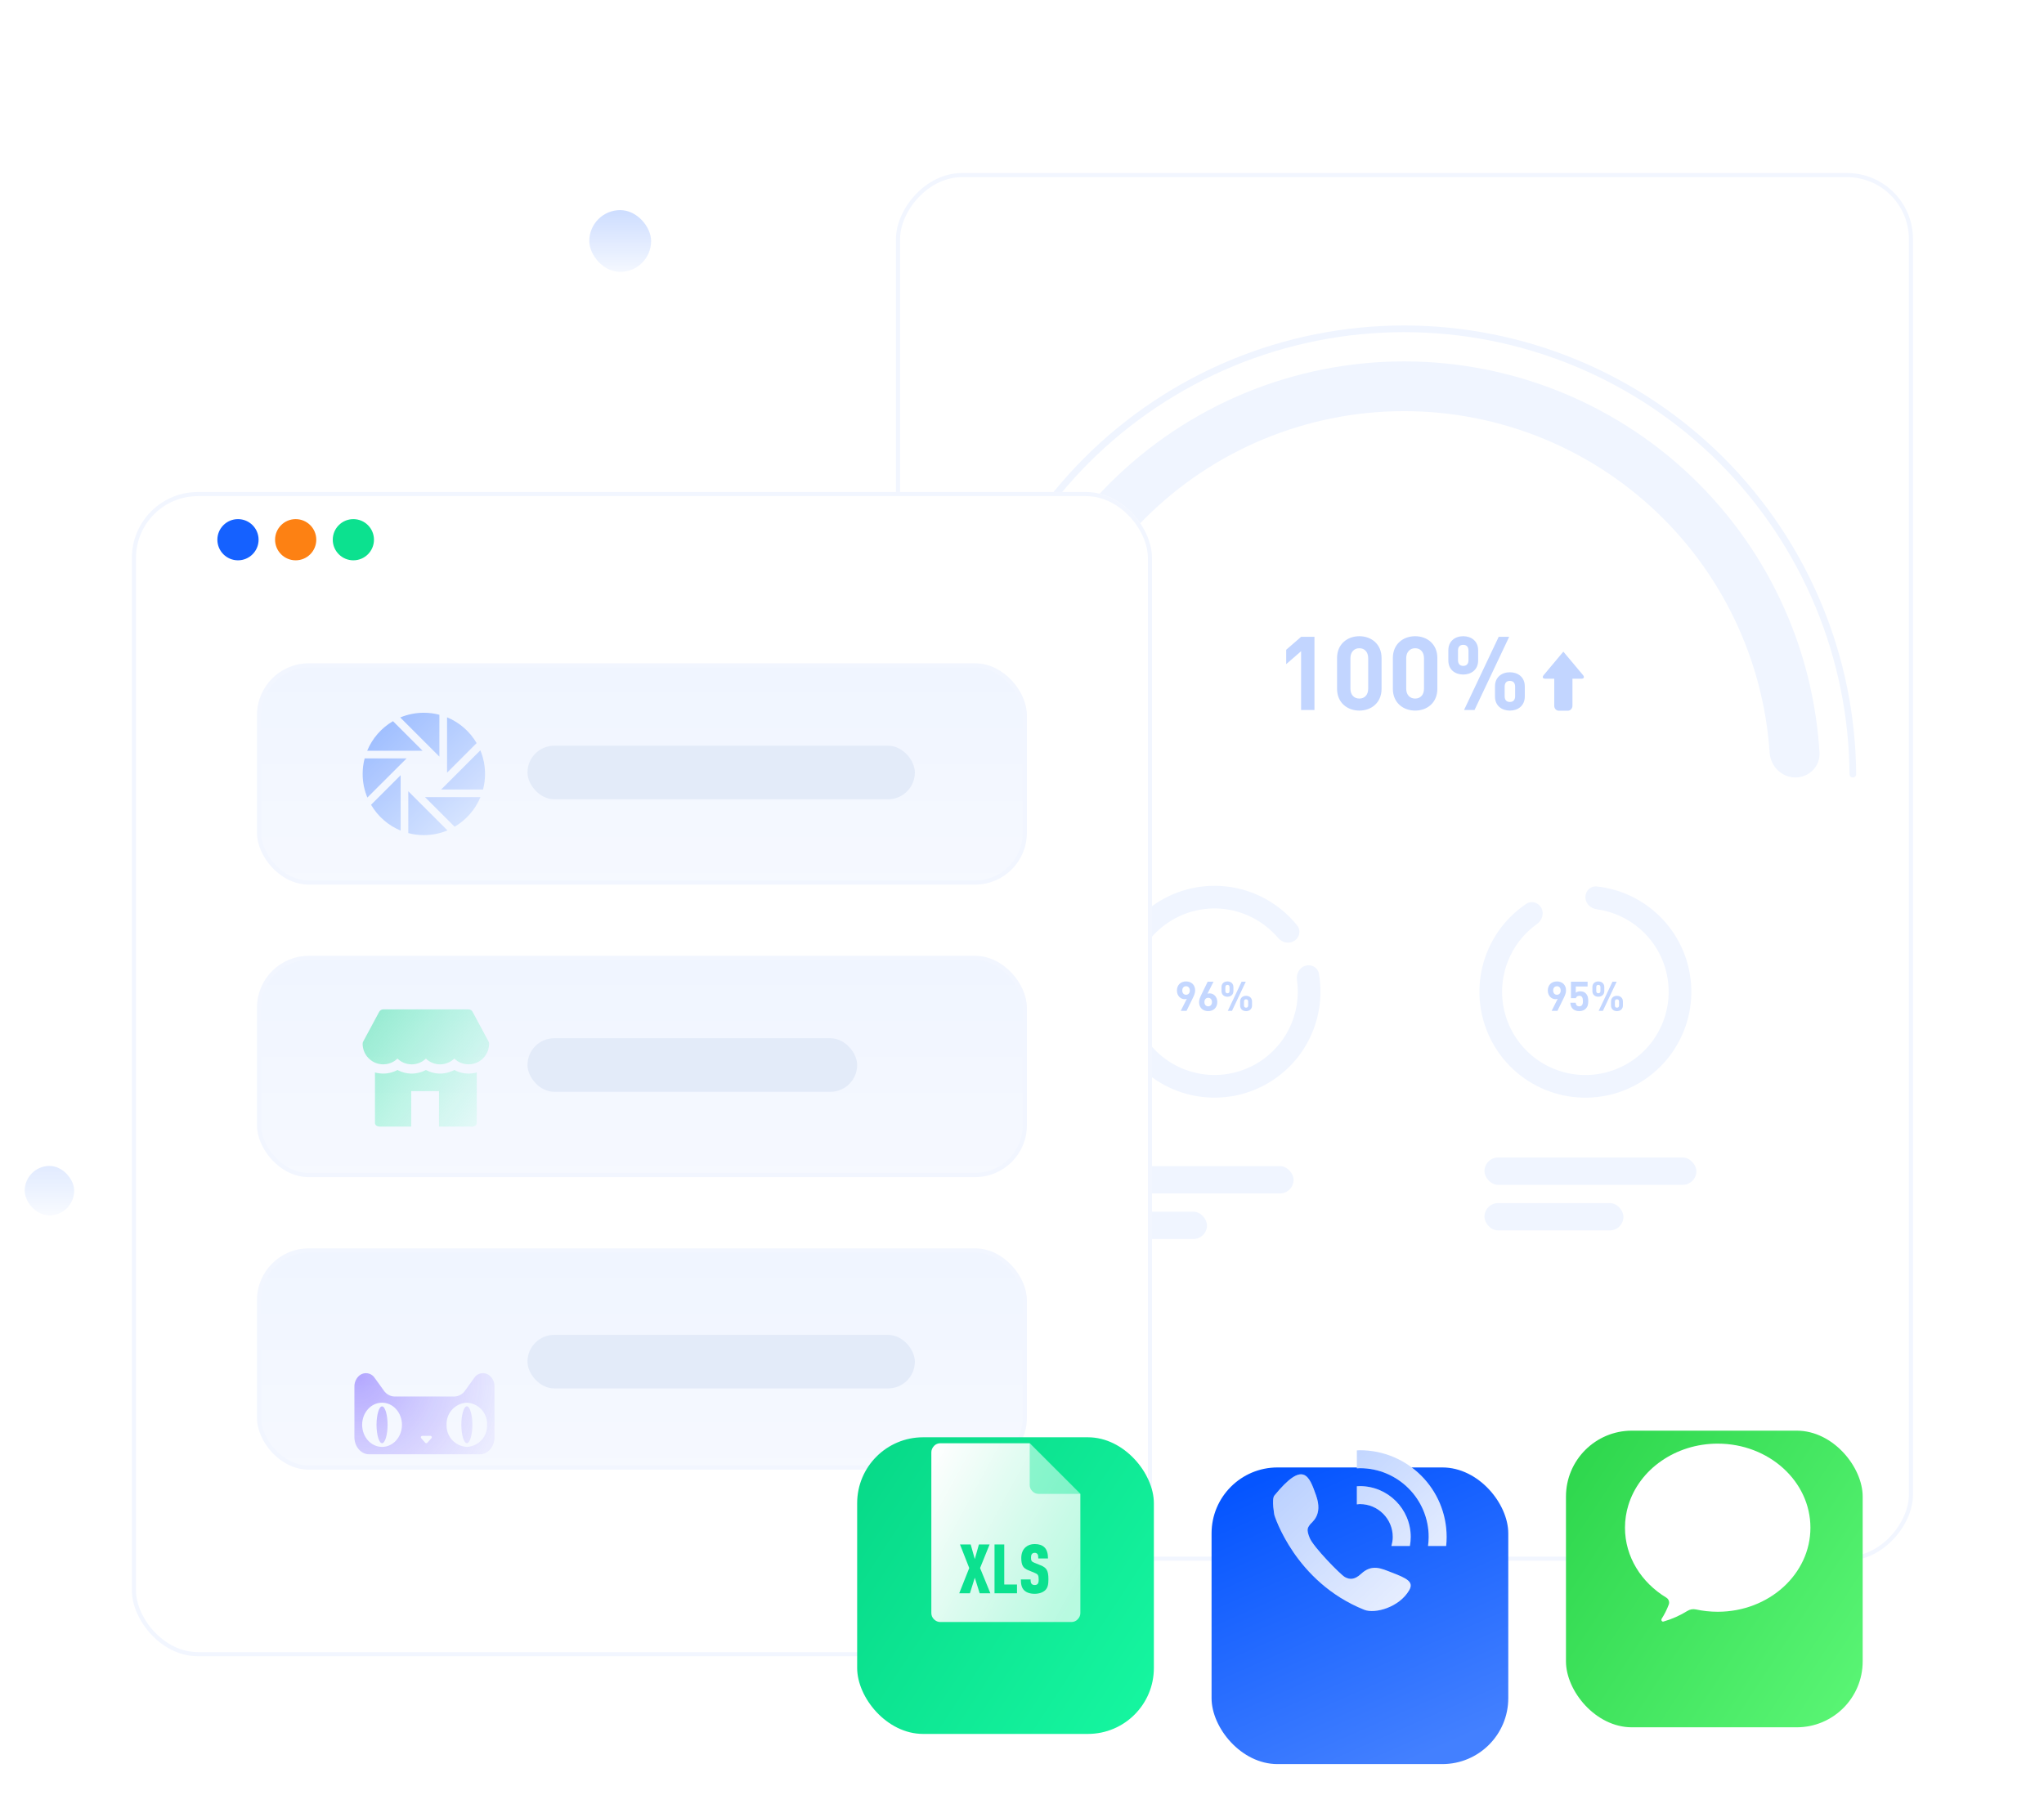 <svg width="496" height="440" viewBox="0 0 496 440" fill="none" xmlns="http://www.w3.org/2000/svg">
<rect width="496" height="440" fill="white"/>
<g filter="url(#filter0_d_1616_6291)">
<rect width="246.791" height="336.822" rx="16" transform="matrix(-1 0 0 1 464.208 32)" fill="white"/>
<rect x="-0.5" y="0.5" width="245.791" height="335.822" rx="15.5" transform="matrix(-1 0 0 1 463.208 32)" stroke="#F2F6FF"/>
</g>
<path d="M290.016 240.403C290.016 239 289.06 238.213 287.806 238.213C286.552 238.213 285.597 239.03 285.597 240.423C285.597 241.737 286.512 242.523 287.468 242.523C287.637 242.523 287.826 242.503 287.995 242.433L286.522 245.359H287.926L289.428 242.294C289.747 241.647 290.016 241.05 290.016 240.403ZM288.722 240.413C288.722 241.07 288.334 241.448 287.806 241.448C287.259 241.448 286.891 241.04 286.891 240.413C286.891 239.756 287.279 239.378 287.806 239.378C288.334 239.378 288.722 239.756 288.722 240.413ZM295.39 243.21C295.39 241.896 294.484 241.11 293.529 241.11C293.359 241.11 293.17 241.13 293.001 241.199L294.474 238.273H293.061L291.568 241.339C291.25 241.985 290.971 242.583 290.971 243.23C290.971 244.633 291.926 245.419 293.18 245.419C294.434 245.419 295.39 244.603 295.39 243.21ZM294.096 243.22C294.096 243.876 293.708 244.255 293.18 244.255C292.653 244.255 292.265 243.876 292.265 243.22C292.265 242.563 292.653 242.184 293.18 242.184C293.728 242.184 294.096 242.593 294.096 243.22ZM303.819 244.056V243.07C303.819 242.175 303.153 241.707 302.376 241.707C301.59 241.707 300.933 242.175 300.933 243.07V244.056C300.933 244.951 301.59 245.419 302.376 245.419C303.153 245.419 303.819 244.951 303.819 244.056ZM299.301 240.562V239.577C299.301 238.681 298.634 238.213 297.858 238.213C297.071 238.213 296.415 238.681 296.415 239.577V240.562C296.415 241.458 297.071 241.926 297.858 241.926C298.634 241.926 299.301 241.458 299.301 240.562ZM302.307 238.273H301.291L297.937 245.359H298.953L302.307 238.273ZM302.884 244.016C302.884 244.394 302.695 244.583 302.376 244.583C302.048 244.583 301.869 244.394 301.869 244.016V243.11C301.869 242.732 302.048 242.543 302.376 242.543C302.695 242.543 302.884 242.732 302.884 243.11V244.016ZM298.365 240.522C298.365 240.901 298.176 241.09 297.858 241.09C297.539 241.09 297.35 240.901 297.35 240.522V239.617C297.35 239.239 297.529 239.049 297.858 239.049C298.176 239.049 298.365 239.239 298.365 239.617V240.522Z" fill="#C4D7FF"/>
<path d="M316.785 234.395C318.246 233.977 319.784 234.821 320.044 236.318C320.989 241.765 320.156 247.399 317.627 252.369C314.68 258.161 309.65 262.622 303.548 264.855C297.446 267.089 290.725 266.929 284.736 264.408C278.747 261.887 273.935 257.192 271.267 251.267C268.599 245.342 268.274 238.626 270.356 232.471C272.439 226.316 276.775 221.177 282.492 218.089C288.209 215.001 294.884 214.192 301.173 215.825C306.571 217.227 311.341 220.338 314.793 224.656C315.742 225.842 315.354 227.554 314.073 228.371C312.792 229.187 311.105 228.795 310.122 227.637C307.443 224.479 303.841 222.202 299.79 221.15C294.847 219.866 289.6 220.502 285.106 222.93C280.613 225.357 277.204 229.396 275.567 234.234C273.93 239.072 274.186 244.351 276.283 249.008C278.38 253.665 282.163 257.356 286.87 259.338C291.578 261.319 296.861 261.445 301.657 259.689C306.454 257.934 310.408 254.427 312.724 249.875C314.621 246.144 315.304 241.939 314.716 237.839C314.5 236.336 315.325 234.813 316.785 234.395Z" fill="white"/>
<path d="M316.785 234.395C318.246 233.977 319.784 234.821 320.044 236.318C320.989 241.765 320.156 247.399 317.627 252.369C314.68 258.161 309.65 262.622 303.548 264.855C297.446 267.089 290.725 266.929 284.736 264.408C278.747 261.887 273.935 257.192 271.267 251.267C268.599 245.342 268.274 238.626 270.356 232.471C272.439 226.316 276.775 221.177 282.492 218.089C288.209 215.001 294.884 214.192 301.173 215.825C306.571 217.227 311.341 220.338 314.793 224.656C315.742 225.842 315.354 227.554 314.073 228.371C312.792 229.187 311.105 228.795 310.122 227.637C307.443 224.479 303.841 222.202 299.79 221.15C294.847 219.866 289.6 220.502 285.106 222.93C280.613 225.357 277.204 229.396 275.567 234.234C273.93 239.072 274.186 244.351 276.283 249.008C278.38 253.665 282.163 257.356 286.87 259.338C291.578 261.319 296.861 261.445 301.657 259.689C306.454 257.934 310.408 254.427 312.724 249.875C314.621 246.144 315.304 241.939 314.716 237.839C314.5 236.336 315.325 234.813 316.785 234.395Z" fill="#F0F5FF"/>
<rect x="360.221" y="280.949" width="51.422" height="6.635" rx="3.318" fill="#F0F5FF"/>
<rect x="360.221" y="292.012" width="33.728" height="6.635" rx="3.318" fill="#F0F5FF"/>
<path d="M380.015 240.403C380.015 239 379.059 238.213 377.805 238.213C376.551 238.213 375.596 239.03 375.596 240.423C375.596 241.737 376.511 242.523 377.467 242.523C377.636 242.523 377.825 242.503 377.994 242.433L376.521 245.359H377.925L379.428 242.294C379.746 241.647 380.015 241.05 380.015 240.403ZM378.721 240.413C378.721 241.07 378.333 241.448 377.805 241.448C377.258 241.448 376.89 241.04 376.89 240.413C376.89 239.756 377.278 239.378 377.805 239.378C378.333 239.378 378.721 239.756 378.721 240.413ZM385.409 242.971C385.409 242.304 385.329 241.637 384.772 241.08C384.483 240.791 384.035 240.602 383.448 240.602C382.97 240.602 382.572 240.781 382.383 240.96V239.438H385.25V238.273H381.209V242.274H382.393C382.483 241.995 382.722 241.697 383.249 241.697C383.876 241.697 384.115 242.155 384.115 242.971C384.115 243.419 384.065 243.797 383.836 244.026C383.677 244.185 383.468 244.255 383.219 244.255C382.682 244.255 382.423 243.936 382.353 243.379H381.059C381.099 243.896 381.199 244.414 381.637 244.852C381.945 245.16 382.483 245.419 383.219 245.419C383.956 245.419 384.463 245.16 384.782 244.842C385.299 244.324 385.409 243.767 385.409 242.971ZM393.818 244.056V243.07C393.818 242.175 393.152 241.707 392.375 241.707C391.589 241.707 390.932 242.175 390.932 243.07V244.056C390.932 244.951 391.589 245.419 392.375 245.419C393.152 245.419 393.818 244.951 393.818 244.056ZM389.3 240.562V239.577C389.3 238.681 388.633 238.213 387.857 238.213C387.071 238.213 386.414 238.681 386.414 239.577V240.562C386.414 241.458 387.071 241.926 387.857 241.926C388.633 241.926 389.3 241.458 389.3 240.562ZM392.306 238.273H391.29L387.936 245.359H388.952L392.306 238.273ZM392.883 244.016C392.883 244.394 392.694 244.583 392.375 244.583C392.047 244.583 391.868 244.394 391.868 244.016V243.11C391.868 242.732 392.047 242.543 392.375 242.543C392.694 242.543 392.883 242.732 392.883 243.11V244.016ZM388.364 240.522C388.364 240.901 388.175 241.09 387.857 241.09C387.538 241.09 387.349 240.901 387.349 240.522V239.617C387.349 239.239 387.528 239.049 387.857 239.049C388.175 239.049 388.364 239.239 388.364 239.617V240.522Z" fill="#C4D7FF"/>
<path d="M384.711 217.759C384.711 216.239 385.946 214.993 387.457 215.155C392.742 215.722 397.747 217.919 401.76 221.473C406.462 225.639 409.477 231.382 410.234 237.618C410.992 243.854 409.44 250.151 405.872 255.322C402.304 260.492 396.967 264.177 390.868 265.682C384.769 267.186 378.33 266.405 372.767 263.487C367.204 260.569 362.902 255.715 360.673 249.842C358.444 243.969 358.442 237.483 360.668 231.608C362.568 226.595 365.978 222.324 370.393 219.364C371.655 218.518 373.328 219.047 374.034 220.392C374.741 221.737 374.209 223.385 372.973 224.268C369.737 226.577 367.236 229.802 365.813 233.558C364.063 238.175 364.064 243.273 365.816 247.89C367.568 252.506 370.95 256.322 375.323 258.615C379.695 260.909 384.756 261.523 389.551 260.34C394.345 259.158 398.54 256.261 401.344 252.197C404.149 248.133 405.369 243.183 404.773 238.281C404.177 233.38 401.808 228.865 398.112 225.591C395.106 222.928 391.392 221.236 387.453 220.696C385.948 220.49 384.711 219.278 384.711 217.759Z" fill="white"/>
<path d="M384.711 217.759C384.711 216.239 385.946 214.993 387.457 215.155C392.742 215.722 397.747 217.919 401.76 221.473C406.462 225.639 409.477 231.382 410.234 237.618C410.992 243.854 409.44 250.151 405.872 255.322C402.304 260.492 396.967 264.177 390.868 265.682C384.769 267.186 378.33 266.405 372.767 263.487C367.204 260.569 362.902 255.715 360.673 249.842C358.444 243.969 358.442 237.483 360.668 231.608C362.568 226.595 365.978 222.324 370.393 219.364C371.655 218.518 373.328 219.047 374.034 220.392C374.741 221.737 374.209 223.385 372.973 224.268C369.737 226.577 367.236 229.802 365.813 233.558C364.063 238.175 364.064 243.273 365.816 247.89C367.568 252.506 370.95 256.322 375.323 258.615C379.695 260.909 384.756 261.523 389.551 260.34C394.345 259.158 398.54 256.261 401.344 252.197C404.149 248.133 405.369 243.183 404.773 238.281C404.177 233.38 401.808 228.865 398.112 225.591C395.106 222.928 391.392 221.236 387.453 220.696C385.948 220.49 384.711 219.278 384.711 217.759Z" fill="#F0F5FF"/>
<rect x="270.222" y="283.039" width="43.681" height="6.635" rx="3.318" fill="#F0F5FF"/>
<rect x="270.222" y="294.102" width="22.67" height="6.635" rx="3.318" fill="#F0F5FF"/>
<path d="M435.663 188.706C438.997 188.706 441.718 186.002 441.519 182.674C440.848 171.475 438.316 160.451 434.012 150.06C428.937 137.808 421.498 126.675 412.12 117.297C402.743 107.92 391.61 100.481 379.358 95.406C367.105 90.331 353.973 87.719 340.711 87.719C327.449 87.719 314.317 90.331 302.065 95.406C289.812 100.481 278.68 107.92 269.302 117.297C259.925 126.675 252.486 137.808 247.411 150.06C243.107 160.451 240.574 171.475 239.904 182.674C239.705 186.002 242.426 188.706 245.759 188.706C249.093 188.706 251.774 186.001 252 182.675C252.654 173.062 254.866 163.606 258.564 154.68C263.032 143.892 269.582 134.09 277.838 125.834C286.095 117.577 295.897 111.027 306.685 106.559C317.472 102.091 329.035 99.791 340.711 99.791C352.388 99.791 363.95 102.091 374.738 106.559C385.526 111.027 395.328 117.577 403.584 125.834C411.841 134.09 418.39 143.892 422.859 154.68C426.556 163.606 428.769 173.062 429.422 182.675C429.648 186.001 432.329 188.706 435.663 188.706Z" fill="white"/>
<path d="M435.663 188.706C438.997 188.706 441.718 186.002 441.519 182.674C440.848 171.475 438.316 160.451 434.012 150.06C428.937 137.808 421.498 126.675 412.12 117.297C402.743 107.92 391.61 100.481 379.358 95.406C367.105 90.331 353.973 87.719 340.711 87.719C327.449 87.719 314.317 90.331 302.065 95.406C289.812 100.481 278.68 107.92 269.302 117.297C259.925 126.675 252.486 137.808 247.411 150.06C243.107 160.451 240.574 171.475 239.904 182.674C239.705 186.002 242.426 188.706 245.759 188.706C249.093 188.706 251.774 186.001 252 182.675C252.654 173.062 254.866 163.606 258.564 154.68C263.032 143.892 269.582 134.09 277.838 125.834C286.095 117.577 295.897 111.027 306.685 106.559C317.472 102.091 329.035 99.791 340.711 99.791C352.388 99.791 363.95 102.091 374.738 106.559C385.526 111.027 395.328 117.577 403.584 125.834C411.841 134.09 418.39 143.892 422.859 154.68C426.556 163.606 428.769 173.062 429.422 182.675C429.648 186.001 432.329 188.706 435.663 188.706Z" fill="#F0F5FF"/>
<path d="M449.618 188.715C450.065 188.715 450.427 188.353 450.424 187.906C450.32 173.773 447.486 159.791 442.076 146.729C436.562 133.418 428.48 121.323 418.292 111.135C408.104 100.947 396.009 92.865 382.698 87.352C369.387 81.838 355.12 79 340.712 79C326.304 79 312.037 81.838 298.726 87.352C285.415 92.865 273.32 100.947 263.132 111.135C252.944 121.323 244.862 133.418 239.349 146.729C233.938 159.791 231.104 173.773 231 187.906C230.997 188.353 231.359 188.715 231.806 188.715C232.253 188.715 232.615 188.353 232.618 187.906C232.722 173.986 235.514 160.214 240.844 147.348C246.276 134.233 254.238 122.317 264.276 112.279C274.314 102.241 286.23 94.279 299.345 88.847C312.46 83.414 326.517 80.618 340.712 80.618C354.908 80.618 368.964 83.414 382.079 88.847C395.194 94.279 407.11 102.241 417.148 112.279C427.186 122.317 435.148 134.233 440.581 147.348C445.91 160.214 448.702 173.986 448.806 187.906C448.809 188.353 449.171 188.715 449.618 188.715Z" fill="white"/>
<path d="M449.618 188.715C450.065 188.715 450.427 188.353 450.424 187.906C450.32 173.773 447.486 159.791 442.076 146.729C436.562 133.418 428.48 121.323 418.292 111.135C408.104 100.947 396.009 92.865 382.698 87.352C369.387 81.838 355.12 79 340.712 79C326.304 79 312.037 81.838 298.726 87.352C285.415 92.865 273.32 100.947 263.132 111.135C252.944 121.323 244.862 133.418 239.349 146.729C233.938 159.791 231.104 173.773 231 187.906C230.997 188.353 231.359 188.715 231.806 188.715C232.253 188.715 232.615 188.353 232.618 187.906C232.722 173.986 235.514 160.214 240.844 147.348C246.276 134.233 254.238 122.317 264.276 112.279C274.314 102.241 286.23 94.279 299.345 88.847C312.46 83.414 326.517 80.618 340.712 80.618C354.908 80.618 368.964 83.414 382.079 88.847C395.194 94.279 407.11 102.241 417.148 112.279C427.186 122.317 435.148 134.233 440.581 147.348C445.91 160.214 448.702 173.986 448.806 187.906C448.809 188.353 449.171 188.715 449.618 188.715Z" fill="#F0F5FF"/>
<path d="M318.968 172.324V154.57H315.727L312.111 157.712V161.203L315.727 158.061V172.324H318.968ZM335.25 167.188V159.707C335.25 156.316 332.757 154.421 329.864 154.421C326.972 154.421 324.453 156.316 324.453 159.707V167.188C324.453 170.579 326.972 172.474 329.864 172.474C332.757 172.474 335.25 170.579 335.25 167.188ZM332.009 167.163C332.009 168.659 331.136 169.556 329.864 169.556C328.593 169.556 327.695 168.659 327.695 167.163V159.757C327.695 158.261 328.593 157.338 329.864 157.338C331.136 157.338 332.009 158.261 332.009 159.757V167.163ZM348.789 167.188V159.707C348.789 156.316 346.296 154.421 343.403 154.421C340.511 154.421 337.993 156.316 337.993 159.707V167.188C337.993 170.579 340.511 172.474 343.403 172.474C346.296 172.474 348.789 170.579 348.789 167.188ZM345.548 167.163C345.548 168.659 344.675 169.556 343.403 169.556C342.132 169.556 341.234 168.659 341.234 167.163V159.757C341.234 158.261 342.132 157.338 343.403 157.338C344.675 157.338 345.548 158.261 345.548 159.757V167.163ZM370.009 169.058V166.589C370.009 164.345 368.338 163.173 366.393 163.173C364.423 163.173 362.777 164.345 362.777 166.589V169.058C362.777 171.302 364.423 172.474 366.393 172.474C368.338 172.474 370.009 171.302 370.009 169.058ZM358.688 160.305V157.837C358.688 155.593 357.017 154.421 355.072 154.421C353.102 154.421 351.457 155.593 351.457 157.837V160.305C351.457 162.55 353.102 163.722 355.072 163.722C357.017 163.722 358.688 162.55 358.688 160.305ZM366.218 154.57H363.675L355.272 172.324H357.815L366.218 154.57ZM367.665 168.958C367.665 169.906 367.191 170.379 366.393 170.379C365.57 170.379 365.121 169.906 365.121 168.958V166.689C365.121 165.741 365.57 165.268 366.393 165.268C367.191 165.268 367.665 165.741 367.665 166.689V168.958ZM356.344 160.206C356.344 161.153 355.87 161.627 355.072 161.627C354.274 161.627 353.801 161.153 353.801 160.206V157.937C353.801 156.989 354.25 156.515 355.072 156.515C355.87 156.515 356.344 156.989 356.344 157.937V160.206Z" fill="white"/>
<path d="M318.968 172.324V154.57H315.727L312.111 157.712V161.203L315.727 158.061V172.324H318.968ZM335.25 167.188V159.707C335.25 156.316 332.757 154.421 329.864 154.421C326.972 154.421 324.453 156.316 324.453 159.707V167.188C324.453 170.579 326.972 172.474 329.864 172.474C332.757 172.474 335.25 170.579 335.25 167.188ZM332.009 167.163C332.009 168.659 331.136 169.556 329.864 169.556C328.593 169.556 327.695 168.659 327.695 167.163V159.757C327.695 158.261 328.593 157.338 329.864 157.338C331.136 157.338 332.009 158.261 332.009 159.757V167.163ZM348.789 167.188V159.707C348.789 156.316 346.296 154.421 343.403 154.421C340.511 154.421 337.993 156.316 337.993 159.707V167.188C337.993 170.579 340.511 172.474 343.403 172.474C346.296 172.474 348.789 170.579 348.789 167.188ZM345.548 167.163C345.548 168.659 344.675 169.556 343.403 169.556C342.132 169.556 341.234 168.659 341.234 167.163V159.757C341.234 158.261 342.132 157.338 343.403 157.338C344.675 157.338 345.548 158.261 345.548 159.757V167.163ZM370.009 169.058V166.589C370.009 164.345 368.338 163.173 366.393 163.173C364.423 163.173 362.777 164.345 362.777 166.589V169.058C362.777 171.302 364.423 172.474 366.393 172.474C368.338 172.474 370.009 171.302 370.009 169.058ZM358.688 160.305V157.837C358.688 155.593 357.017 154.421 355.072 154.421C353.102 154.421 351.457 155.593 351.457 157.837V160.305C351.457 162.55 353.102 163.722 355.072 163.722C357.017 163.722 358.688 162.55 358.688 160.305ZM366.218 154.57H363.675L355.272 172.324H357.815L366.218 154.57ZM367.665 168.958C367.665 169.906 367.191 170.379 366.393 170.379C365.57 170.379 365.121 169.906 365.121 168.958V166.689C365.121 165.741 365.57 165.268 366.393 165.268C367.191 165.268 367.665 165.741 367.665 166.689V168.958ZM356.344 160.206C356.344 161.153 355.87 161.627 355.072 161.627C354.274 161.627 353.801 161.153 353.801 160.206V157.937C353.801 156.989 354.25 156.515 355.072 156.515C355.87 156.515 356.344 156.989 356.344 157.937V160.206Z" fill="#C2D5FF"/>
<path d="M384.126 163.849L379.364 158.166L374.603 163.849C374.19 164.339 374.353 164.735 374.958 164.735L377.156 164.735L377.156 171.305C377.156 171.972 377.646 172.504 378.26 172.504L380.469 172.504C381.073 172.504 381.563 171.972 381.573 171.315L381.573 164.735L383.771 164.735C384.366 164.735 384.53 164.339 384.126 163.849Z" fill="white"/>
<path d="M384.126 163.849L379.364 158.166L374.603 163.849C374.19 164.339 374.353 164.735 374.958 164.735L377.156 164.735L377.156 171.305C377.156 171.972 377.646 172.504 378.26 172.504L380.469 172.504C381.073 172.504 381.563 171.972 381.573 171.315L381.573 164.735L383.771 164.735C384.366 164.735 384.53 164.339 384.126 163.849Z" fill="#C2D5FF"/>
<g filter="url(#filter1_d_1616_6291)">
<rect x="32" y="109.422" width="247.548" height="282.578" rx="16" fill="white"/>
<rect x="32.5" y="109.922" width="246.548" height="281.578" rx="15.5" stroke="#F2F6FF"/>
</g>
<circle cx="57.749" cy="131" r="5" fill="#1561FF"/>
<circle cx="71.749" cy="131" r="5" fill="#FD8113"/>
<circle cx="85.749" cy="131" r="5" fill="#0CE18F"/>
<rect x="62.869" y="161.51" width="185.807" height="52.692" rx="12.055" fill="white"/>
<rect x="62.869" y="161.51" width="185.807" height="52.692" rx="12.055" fill="url(#paint0_linear_1616_6291)" fill-opacity="0.06"/>
<rect x="62.869" y="161.51" width="185.807" height="52.692" rx="12.055" stroke="#F2F6FF" stroke-width="1.021"/>
<g opacity="0.4">
<path d="M115.662 180.364C114.03 177.57 111.501 175.346 108.482 174.102V187.545L115.662 180.364ZM106.625 173.49C105.422 173.163 104.157 173 102.851 173C100.811 173 98.894 173.408 97.119 174.142L106.625 183.649V173.49ZM95.364 175.04C92.57 176.672 90.346 179.202 89.102 182.221H102.545L95.364 175.04ZM90.04 195.338C91.672 198.133 94.202 200.356 97.221 201.601V188.157L90.04 195.338ZM88.49 184.077C88.163 185.281 88 186.546 88 187.851C88 189.891 88.408 191.809 89.142 193.584C91.203 191.523 98.669 184.077 98.669 184.077H88.49ZM99.077 202.213C100.281 202.539 101.546 202.702 102.851 202.702C104.891 202.702 106.809 202.294 108.584 201.56L99.077 192.054V202.213ZM116.58 193.482H103.137L110.318 200.662C113.133 199.03 115.336 196.501 116.58 193.482ZM117.213 191.625C117.539 190.422 117.702 189.157 117.702 187.851C117.702 185.811 117.294 183.873 116.56 182.119L107.054 191.625H117.213Z" fill="white"/>
<path d="M115.662 180.364C114.03 177.57 111.501 175.346 108.482 174.102V187.545L115.662 180.364ZM106.625 173.49C105.422 173.163 104.157 173 102.851 173C100.811 173 98.894 173.408 97.119 174.142L106.625 183.649V173.49ZM95.364 175.04C92.57 176.672 90.346 179.202 89.102 182.221H102.545L95.364 175.04ZM90.04 195.338C91.672 198.133 94.202 200.356 97.221 201.601V188.157L90.04 195.338ZM88.49 184.077C88.163 185.281 88 186.546 88 187.851C88 189.891 88.408 191.809 89.142 193.584C91.203 191.523 98.669 184.077 98.669 184.077H88.49ZM99.077 202.213C100.281 202.539 101.546 202.702 102.851 202.702C104.891 202.702 106.809 202.294 108.584 201.56L99.077 192.054V202.213ZM116.58 193.482H103.137L110.318 200.662C113.133 199.03 115.336 196.501 116.58 193.482ZM117.213 191.625C117.539 190.422 117.702 189.157 117.702 187.851C117.702 185.811 117.294 183.873 116.56 182.119L107.054 191.625H117.213Z" fill="url(#paint1_linear_1616_6291)"/>
</g>
<rect x="62.869" y="232.51" width="185.807" height="52.692" rx="12.055" fill="white"/>
<rect x="62.869" y="232.51" width="185.807" height="52.692" rx="12.055" fill="url(#paint2_linear_1616_6291)" fill-opacity="0.06"/>
<rect x="62.869" y="232.51" width="185.807" height="52.692" rx="12.055" stroke="#F2F6FF" stroke-width="1.021"/>
<rect x="62.869" y="303.51" width="185.807" height="52.692" rx="12.055" fill="white"/>
<rect x="62.869" y="303.51" width="185.807" height="52.692" rx="12.055" fill="url(#paint3_linear_1616_6291)" fill-opacity="0.06"/>
<rect x="62.869" y="303.51" width="185.807" height="52.692" rx="12.055" stroke="#F2F6FF" stroke-width="1.021"/>
<g opacity="0.4" filter="url(#filter2_d_1616_6291)">
<path d="M119.999 323.289C120.01 322.823 119.928 322.36 119.758 321.927C119.587 321.494 119.331 321.099 119.006 320.766C118.742 320.494 118.42 320.285 118.064 320.154C117.708 320.024 117.327 319.975 116.949 320.012C116.572 320.049 116.208 320.171 115.884 320.368C115.56 320.565 115.285 320.832 115.078 321.151L112.842 324.246C112.549 324.676 112.157 325.03 111.699 325.277C111.242 325.525 110.731 325.659 110.211 325.669H95.78C95.261 325.658 94.753 325.523 94.297 325.275C93.841 325.028 93.451 324.675 93.159 324.246L90.922 321.151C90.716 320.832 90.44 320.565 90.116 320.368C89.792 320.171 89.428 320.049 89.051 320.012C88.673 319.975 88.292 320.024 87.936 320.154C87.58 320.285 87.258 320.494 86.994 320.766C86.669 321.099 86.413 321.494 86.243 321.927C86.072 322.36 85.99 322.823 86.001 323.289V335.51C86.001 337.819 87.603 339.688 89.58 339.688H116.42C118.398 339.688 119.999 337.819 119.999 335.51V323.289ZM103.447 337C103.447 337.002 103.445 337.004 103.443 337.004C103.398 337.004 103.353 336.995 103.311 336.977C103.268 336.958 103.229 336.931 103.197 336.897L102.195 335.77C102.152 335.722 102.124 335.662 102.115 335.599C102.105 335.535 102.114 335.47 102.141 335.412C102.168 335.354 102.211 335.304 102.265 335.27C102.319 335.235 102.381 335.216 102.445 335.215H104.458C104.522 335.216 104.585 335.235 104.639 335.27C104.693 335.304 104.736 335.354 104.763 335.412C104.789 335.47 104.798 335.535 104.789 335.599C104.779 335.662 104.752 335.722 104.709 335.77L103.698 336.888C103.666 336.923 103.627 336.95 103.584 336.969C103.542 336.987 103.497 336.996 103.452 336.996C103.449 336.996 103.447 336.998 103.447 337ZM113.289 337.894C113.289 337.892 113.287 337.89 113.285 337.89C111.925 337.826 110.645 337.228 109.724 336.225C108.802 335.221 108.315 333.893 108.368 332.531C108.312 331.168 108.799 329.837 109.721 328.831C110.643 327.826 111.926 327.226 113.289 327.163C114.652 327.226 115.935 327.826 116.857 328.831C117.779 329.837 118.265 331.168 118.21 332.531C118.265 333.894 117.779 335.225 116.857 336.231C115.936 337.235 114.655 337.835 113.294 337.899C113.291 337.899 113.289 337.897 113.289 337.894ZM92.711 337C92.711 336.997 92.709 336.995 92.707 336.996C91.984 336.996 91.369 334.951 91.369 332.531C91.369 330.106 91.986 328.058 92.711 328.058C93.436 328.058 94.053 330.106 94.053 332.531C94.053 334.951 93.438 336.996 92.716 337.004C92.713 337.004 92.711 337.002 92.711 337ZM92.711 337.895C92.711 337.892 92.709 337.89 92.707 337.89C90.025 337.887 87.88 335.482 87.88 332.522C87.88 329.561 90.045 327.163 92.711 327.163C95.377 327.163 97.542 329.57 97.542 332.531C97.542 335.491 95.38 337.896 92.716 337.899C92.713 337.899 92.711 337.897 92.711 337.895ZM113.289 337C113.289 336.997 113.287 336.995 113.284 336.995C112.562 336.987 111.947 334.942 111.947 332.522C111.947 330.097 112.564 328.049 113.289 328.049C114.014 328.049 114.631 330.106 114.631 332.531C114.631 334.951 114.016 336.996 113.293 337.004C113.291 337.004 113.289 337.002 113.289 337Z" fill="url(#paint4_radial_1616_6291)"/>
</g>
<path opacity="0.4" d="M110.25 259.701L110.394 259.778C111.848 260.529 113.514 260.763 115.118 260.443L115.374 260.387L115.577 260.335C115.618 260.324 115.658 260.312 115.699 260.301L115.698 272.601C115.698 273.038 115.256 273.399 114.69 273.442L114.575 273.446L106.528 273.446V264.838H99.79V273.446L92.117 273.446C91.536 273.446 91.058 273.113 91 272.687L90.994 272.6V260.301L91.155 260.346L91.318 260.387L91.548 260.437L91.784 260.479C93.233 260.722 94.721 260.521 96.053 259.903L96.296 259.784L96.444 259.705L96.695 259.835C97.606 260.286 98.602 260.54 99.618 260.579L99.898 260.585L100.137 260.58L100.404 260.565C101.266 260.503 102.11 260.288 102.897 259.931L103.153 259.808L103.348 259.705L103.55 259.811C104.468 260.275 105.474 260.539 106.51 260.579L106.794 260.585L107.032 260.58L107.324 260.563C108.179 260.498 109.015 260.284 109.795 259.93L110.049 259.808L110.25 259.701ZM113.69 245C113.893 245 114.092 245.055 114.266 245.159C114.44 245.263 114.583 245.413 114.679 245.591L118.558 252.805C118.646 252.968 118.692 253.149 118.692 253.334C118.694 254.299 118.417 255.243 117.894 256.054C117.37 256.864 116.623 257.506 115.743 257.9C114.863 258.295 113.887 258.426 112.934 258.278C111.98 258.13 111.09 257.708 110.372 257.065L110.244 256.946L110.066 257.111C109.211 257.859 108.124 258.291 106.989 258.335L106.794 258.339C105.492 258.339 104.267 257.83 103.357 256.959L103.346 256.949L103.17 257.111C102.315 257.859 101.229 258.291 100.093 258.335L99.899 258.339C98.596 258.339 97.371 257.83 96.461 256.959L96.448 256.946L96.321 257.066C95.745 257.581 95.057 257.956 94.311 258.16C93.566 258.364 92.783 258.392 92.025 258.243L91.837 258.201C90.743 257.941 89.768 257.319 89.072 256.435C88.375 255.552 87.998 254.459 88 253.334C88 253.149 88.046 252.967 88.134 252.805L92.013 245.591C92.108 245.413 92.251 245.263 92.425 245.159C92.599 245.055 92.798 245 93.001 245H113.69Z" fill="url(#paint5_linear_1616_6291)"/>
<rect x="128" y="181" width="94" height="13" rx="6.5" fill="#E3EBF9"/>
<rect x="128" y="252" width="80" height="13" rx="6.5" fill="#E3EBF9"/>
<rect x="128" y="324" width="94" height="13" rx="6.5" fill="#E3EBF9"/>
<g filter="url(#filter3_d_1616_6291)">
<rect x="294" y="336" width="72" height="72" rx="16" fill="url(#paint6_linear_1616_6291)"/>
</g>
<path d="M329.985 360.713C329.739 360.713 329.5 360.736 329.259 360.75V365.143C329.502 365.121 329.736 365.07 329.985 365.07C334.396 365.07 337.972 368.646 337.972 373.058C337.972 373.818 337.832 374.539 337.633 375.236H342.125C342.251 374.527 342.329 373.802 342.329 373.058C342.329 366.24 336.802 360.713 329.985 360.713ZM329.985 352C329.739 352 329.502 352.028 329.259 352.037V356.394C329.501 356.383 329.739 356.357 329.985 356.357C339.208 356.357 346.685 363.834 346.685 373.058C346.685 373.798 346.621 374.521 346.527 375.236H350.929C351.004 374.512 351.042 373.785 351.042 373.058C351.042 361.428 341.615 352 329.985 352V352ZM337.641 381.648C335.223 380.723 332.932 379.533 330.277 382.011C328.639 383.541 327.454 383.374 326.382 382.804C325.312 382.235 318.715 375.5 317.814 373.297C316.914 371.093 317.4 370.796 317.814 370.128C318.228 369.459 321.1 367.899 319.372 362.997C317.643 358.095 316.286 354.403 309.246 362.997C308.515 363.888 309.246 367.751 309.246 367.751C309.246 367.751 314.21 383.979 331.056 390.727C333.671 391.774 339.577 390.116 341.961 385.973C343.13 383.943 341.435 383.098 337.641 381.648Z" fill="white"/>
<path d="M329.985 360.713C329.739 360.713 329.5 360.736 329.259 360.75V365.143C329.502 365.121 329.736 365.07 329.985 365.07C334.396 365.07 337.972 368.646 337.972 373.058C337.972 373.818 337.832 374.539 337.633 375.236H342.125C342.251 374.527 342.329 373.802 342.329 373.058C342.329 366.24 336.802 360.713 329.985 360.713ZM329.985 352C329.739 352 329.502 352.028 329.259 352.037V356.394C329.501 356.383 329.739 356.357 329.985 356.357C339.208 356.357 346.685 363.834 346.685 373.058C346.685 373.798 346.621 374.521 346.527 375.236H350.929C351.004 374.512 351.042 373.785 351.042 373.058C351.042 361.428 341.615 352 329.985 352V352ZM337.641 381.648C335.223 380.723 332.932 379.533 330.277 382.011C328.639 383.541 327.454 383.374 326.382 382.804C325.312 382.235 318.715 375.5 317.814 373.297C316.914 371.093 317.4 370.796 317.814 370.128C318.228 369.459 321.1 367.899 319.372 362.997C317.643 358.095 316.286 354.403 309.246 362.997C308.515 363.888 309.246 367.751 309.246 367.751C309.246 367.751 314.21 383.979 331.056 390.727C333.671 391.774 339.577 390.116 341.961 385.973C343.13 383.943 341.435 383.098 337.641 381.648Z" fill="url(#paint7_linear_1616_6291)" fill-opacity="0.3"/>
<g filter="url(#filter4_d_1616_6291)">
<rect x="208" y="336" width="72" height="72" rx="16" fill="url(#paint8_linear_1616_6291)"/>
</g>
<path d="M228.17 350.305C227.627 350.305 227.049 350.522 226.651 350.956C226.253 351.39 226 351.932 226 352.474V391.528C226 392.07 226.217 392.649 226.651 393.047C227.085 393.481 227.627 393.698 228.17 393.698H259.991C260.533 393.698 261.112 393.481 261.51 393.047C261.944 392.613 262.161 392.07 262.161 391.528V362.599L249.866 350.305H228.17Z" fill="url(#paint9_linear_1616_6291)"/>
<path d="M240.322 386.715L237.826 380.594L240.139 374.871H237.544L236.546 378.415L235.548 374.871H232.953L235.198 380.594L232.77 386.715H235.365L236.546 382.939L237.727 386.715H240.322ZM246.789 386.715V384.586H243.695V374.871H241.333V386.715H246.789ZM254.411 383.338C254.411 381.192 253.979 380.51 252.482 379.912L251.001 379.313C250.319 379.03 250.186 378.814 250.186 378.065C250.186 377.666 250.236 377.416 250.386 377.217C250.519 377.034 250.735 376.901 251.068 376.901C251.417 376.901 251.617 377.017 251.75 377.2C251.949 377.466 251.949 377.849 251.949 378.265H254.311C254.311 377.067 254.045 376.119 253.397 375.52C252.881 375.038 252.116 374.772 251.068 374.772C250.17 374.772 249.454 375.038 248.889 375.52C248.174 376.136 247.824 377.051 247.824 378.148C247.824 379.995 248.323 380.627 249.521 381.126L251.018 381.741C251.866 382.091 252.049 382.29 252.049 383.421C252.049 383.904 251.983 384.22 251.816 384.419C251.667 384.619 251.434 384.719 251.068 384.719C250.702 384.719 250.469 384.586 250.336 384.436C250.12 384.186 250.086 383.837 250.086 383.355H247.724C247.724 384.569 247.924 385.401 248.506 385.983C249.038 386.515 249.903 386.848 251.068 386.848C252.216 386.848 253.114 386.482 253.646 385.966C254.262 385.367 254.411 384.536 254.411 383.338Z" fill="#0CE18F"/>
<path d="M262.161 362.599H252.036C251.493 362.599 250.915 362.382 250.517 361.948C250.083 361.551 249.866 360.972 249.866 360.43V350.305L262.161 362.599Z" fill="#11EC98" fill-opacity="0.4"/>
<g filter="url(#filter5_d_1616_6291)">
<rect x="380" y="336" width="72" height="72" rx="16" fill="url(#paint10_linear_1616_6291)"/>
</g>
<path d="M416.816 350.398C411.691 350.398 406.946 351.966 403.15 354.599C399.318 357.251 396.471 361.007 395.143 365.325C394.61 367.061 394.32 368.904 394.32 370.797C394.32 377.896 398.306 384.117 404.361 387.785C404.904 388.11 405.184 388.82 404.949 389.451C404.497 390.654 403.919 391.808 403.232 392.892C403.015 393.227 403.286 393.691 403.657 393.582C405.735 392.981 407.678 392.113 409.441 391.019C410.083 390.615 410.815 390.487 411.538 390.644C413.228 391.009 414.999 391.206 416.825 391.206C429.252 391.206 439.32 382.067 439.32 370.807C439.32 359.538 429.243 350.398 416.816 350.398Z" fill="white"/>
<rect x="143" y="51" width="15" height="15" rx="7.5" fill="url(#paint11_linear_1616_6291)" fill-opacity="0.2"/>
<rect opacity="0.6" x="6" y="283" width="12" height="12" rx="6" fill="url(#paint12_linear_1616_6291)" fill-opacity="0.2"/>
<defs>
<filter id="filter0_d_1616_6291" x="187.417" y="12" width="306.791" height="396.82" filterUnits="userSpaceOnUse" color-interpolation-filters="sRGB">
<feFlood flood-opacity="0" result="BackgroundImageFix"/>
<feColorMatrix in="SourceAlpha" type="matrix" values="0 0 0 0 0 0 0 0 0 0 0 0 0 0 0 0 0 0 127 0" result="hardAlpha"/>
<feOffset dy="10"/>
<feGaussianBlur stdDeviation="15"/>
<feColorMatrix type="matrix" values="0 0 0 0 0.02 0 0 0 0 0.333 0 0 0 0 1 0 0 0 0.1 0"/>
<feBlend mode="normal" in2="BackgroundImageFix" result="effect1_dropShadow_1616_6291"/>
<feBlend mode="normal" in="SourceGraphic" in2="effect1_dropShadow_1616_6291" result="shape"/>
</filter>
<filter id="filter1_d_1616_6291" x="2" y="89.422" width="307.547" height="342.578" filterUnits="userSpaceOnUse" color-interpolation-filters="sRGB">
<feFlood flood-opacity="0" result="BackgroundImageFix"/>
<feColorMatrix in="SourceAlpha" type="matrix" values="0 0 0 0 0 0 0 0 0 0 0 0 0 0 0 0 0 0 127 0" result="hardAlpha"/>
<feOffset dy="10"/>
<feGaussianBlur stdDeviation="15"/>
<feColorMatrix type="matrix" values="0 0 0 0 0.02 0 0 0 0 0.333 0 0 0 0 1 0 0 0 0.1 0"/>
<feBlend mode="normal" in2="BackgroundImageFix" result="effect1_dropShadow_1616_6291"/>
<feBlend mode="normal" in="SourceGraphic" in2="effect1_dropShadow_1616_6291" result="shape"/>
</filter>
<filter id="filter2_d_1616_6291" x="72.703" y="320" width="60.594" height="46.282" filterUnits="userSpaceOnUse" color-interpolation-filters="sRGB">
<feFlood flood-opacity="0" result="BackgroundImageFix"/>
<feColorMatrix in="SourceAlpha" type="matrix" values="0 0 0 0 0 0 0 0 0 0 0 0 0 0 0 0 0 0 127 0" result="hardAlpha"/>
<feOffset dy="13.297"/>
<feGaussianBlur stdDeviation="6.648"/>
<feColorMatrix type="matrix" values="0 0 0 0 0.396 0 0 0 0 0.278 0 0 0 0 1 0 0 0 0.1 0"/>
<feBlend mode="normal" in2="BackgroundImageFix" result="effect1_dropShadow_1616_6291"/>
<feBlend mode="normal" in="SourceGraphic" in2="effect1_dropShadow_1616_6291" result="shape"/>
</filter>
<filter id="filter3_d_1616_6291" x="283.911" y="336" width="92.179" height="102.268" filterUnits="userSpaceOnUse" color-interpolation-filters="sRGB">
<feFlood flood-opacity="0" result="BackgroundImageFix"/>
<feColorMatrix in="SourceAlpha" type="matrix" values="0 0 0 0 0 0 0 0 0 0 0 0 0 0 0 0 0 0 127 0" result="hardAlpha"/>
<feMorphology radius="10.089" operator="erode" in="SourceAlpha" result="effect1_dropShadow_1616_6291"/>
<feOffset dy="20.179"/>
<feGaussianBlur stdDeviation="10.089"/>
<feComposite in2="hardAlpha" operator="out"/>
<feColorMatrix type="matrix" values="0 0 0 0 0.165 0 0 0 0 0.435 0 0 0 0 1 0 0 0 0.1 0"/>
<feBlend mode="normal" in2="BackgroundImageFix" result="effect1_dropShadow_1616_6291"/>
<feBlend mode="normal" in="SourceGraphic" in2="effect1_dropShadow_1616_6291" result="shape"/>
</filter>
<filter id="filter4_d_1616_6291" x="195.143" y="336" width="97.714" height="97.714" filterUnits="userSpaceOnUse" color-interpolation-filters="sRGB">
<feFlood flood-opacity="0" result="BackgroundImageFix"/>
<feColorMatrix in="SourceAlpha" type="matrix" values="0 0 0 0 0 0 0 0 0 0 0 0 0 0 0 0 0 0 127 0" result="hardAlpha"/>
<feOffset dy="12.857"/>
<feGaussianBlur stdDeviation="6.429"/>
<feColorMatrix type="matrix" values="0 0 0 0 0.051 0 0 0 0 0.894 0 0 0 0 0.573 0 0 0 0.1 0"/>
<feBlend mode="normal" in2="BackgroundImageFix" result="effect1_dropShadow_1616_6291"/>
<feBlend mode="normal" in="SourceGraphic" in2="effect1_dropShadow_1616_6291" result="shape"/>
</filter>
<filter id="filter5_d_1616_6291" x="368.75" y="336" width="94.5" height="94.5" filterUnits="userSpaceOnUse" color-interpolation-filters="sRGB">
<feFlood flood-opacity="0" result="BackgroundImageFix"/>
<feColorMatrix in="SourceAlpha" type="matrix" values="0 0 0 0 0 0 0 0 0 0 0 0 0 0 0 0 0 0 127 0" result="hardAlpha"/>
<feOffset dy="11.25"/>
<feGaussianBlur stdDeviation="5.625"/>
<feColorMatrix type="matrix" values="0 0 0 0 0.2 0 0 0 0 0.859 0 0 0 0 0.322 0 0 0 0.1 0"/>
<feBlend mode="normal" in2="BackgroundImageFix" result="effect1_dropShadow_1616_6291"/>
<feBlend mode="normal" in="SourceGraphic" in2="effect1_dropShadow_1616_6291" result="shape"/>
</filter>
<linearGradient id="paint0_linear_1616_6291" x1="155.773" y1="161" x2="155.773" y2="214.713" gradientUnits="userSpaceOnUse">
<stop stop-color="#0555FF"/>
<stop offset="1" stop-color="#0555FF" stop-opacity="0.6"/>
</linearGradient>
<linearGradient id="paint1_linear_1616_6291" x1="86.65" y1="171.774" x2="118.761" y2="204.183" gradientUnits="userSpaceOnUse">
<stop stop-color="#0555FF"/>
<stop offset="1" stop-color="#0555FF" stop-opacity="0.21"/>
</linearGradient>
<linearGradient id="paint2_linear_1616_6291" x1="155.773" y1="232" x2="155.773" y2="285.713" gradientUnits="userSpaceOnUse">
<stop stop-color="#0555FF"/>
<stop offset="1" stop-color="#0555FF" stop-opacity="0.6"/>
</linearGradient>
<linearGradient id="paint3_linear_1616_6291" x1="155.773" y1="303" x2="155.773" y2="356.713" gradientUnits="userSpaceOnUse">
<stop stop-color="#0555FF"/>
<stop offset="1" stop-color="#0555FF" stop-opacity="0.6"/>
</linearGradient>
<radialGradient id="paint4_radial_1616_6291" cx="0" cy="0" r="1" gradientUnits="userSpaceOnUse" gradientTransform="translate(87.03 320.895) rotate(32.17) scale(35.298 35.259)">
<stop stop-color="#5432FF"/>
<stop offset="1" stop-color="#7256FF" stop-opacity="0.2"/>
</radialGradient>
<linearGradient id="paint5_linear_1616_6291" x1="88.869" y1="245.711" x2="119.33" y2="267.209" gradientUnits="userSpaceOnUse">
<stop stop-color="#07D988"/>
<stop offset="1" stop-color="#15F59F" stop-opacity="0.2"/>
</linearGradient>
<linearGradient id="paint6_linear_1616_6291" x1="312.968" y1="336" x2="344.03" y2="406.596" gradientUnits="userSpaceOnUse">
<stop stop-color="#0555FF"/>
<stop offset="1" stop-color="#4380FF"/>
</linearGradient>
<linearGradient id="paint7_linear_1616_6291" x1="308.921" y1="352" x2="347.841" y2="393.999" gradientUnits="userSpaceOnUse">
<stop stop-color="#0555FF"/>
<stop offset="1" stop-color="#0555FF" stop-opacity="0.21"/>
</linearGradient>
<linearGradient id="paint8_linear_1616_6291" x1="210.038" y1="337.8" x2="285.011" y2="386.839" gradientUnits="userSpaceOnUse">
<stop stop-color="#07D988"/>
<stop offset="1" stop-color="#15F59F"/>
</linearGradient>
<linearGradient id="paint9_linear_1616_6291" x1="227.023" y1="351.39" x2="268.472" y2="373.982" gradientUnits="userSpaceOnUse">
<stop stop-color="white"/>
<stop offset="1" stop-color="white" stop-opacity="0.7"/>
</linearGradient>
<linearGradient id="paint10_linear_1616_6291" x1="382.038" y1="337.8" x2="457.011" y2="386.839" gradientUnits="userSpaceOnUse">
<stop stop-color="#2DD64C"/>
<stop offset="1" stop-color="#58F473"/>
</linearGradient>
<linearGradient id="paint11_linear_1616_6291" x1="150.5" y1="51" x2="150.5" y2="66" gradientUnits="userSpaceOnUse">
<stop stop-color="#0555FF"/>
<stop offset="1" stop-color="#0555FF" stop-opacity="0.21"/>
</linearGradient>
<linearGradient id="paint12_linear_1616_6291" x1="12" y1="283" x2="12" y2="295" gradientUnits="userSpaceOnUse">
<stop stop-color="#0555FF"/>
<stop offset="1" stop-color="#0555FF" stop-opacity="0.21"/>
</linearGradient>
</defs>
</svg>
